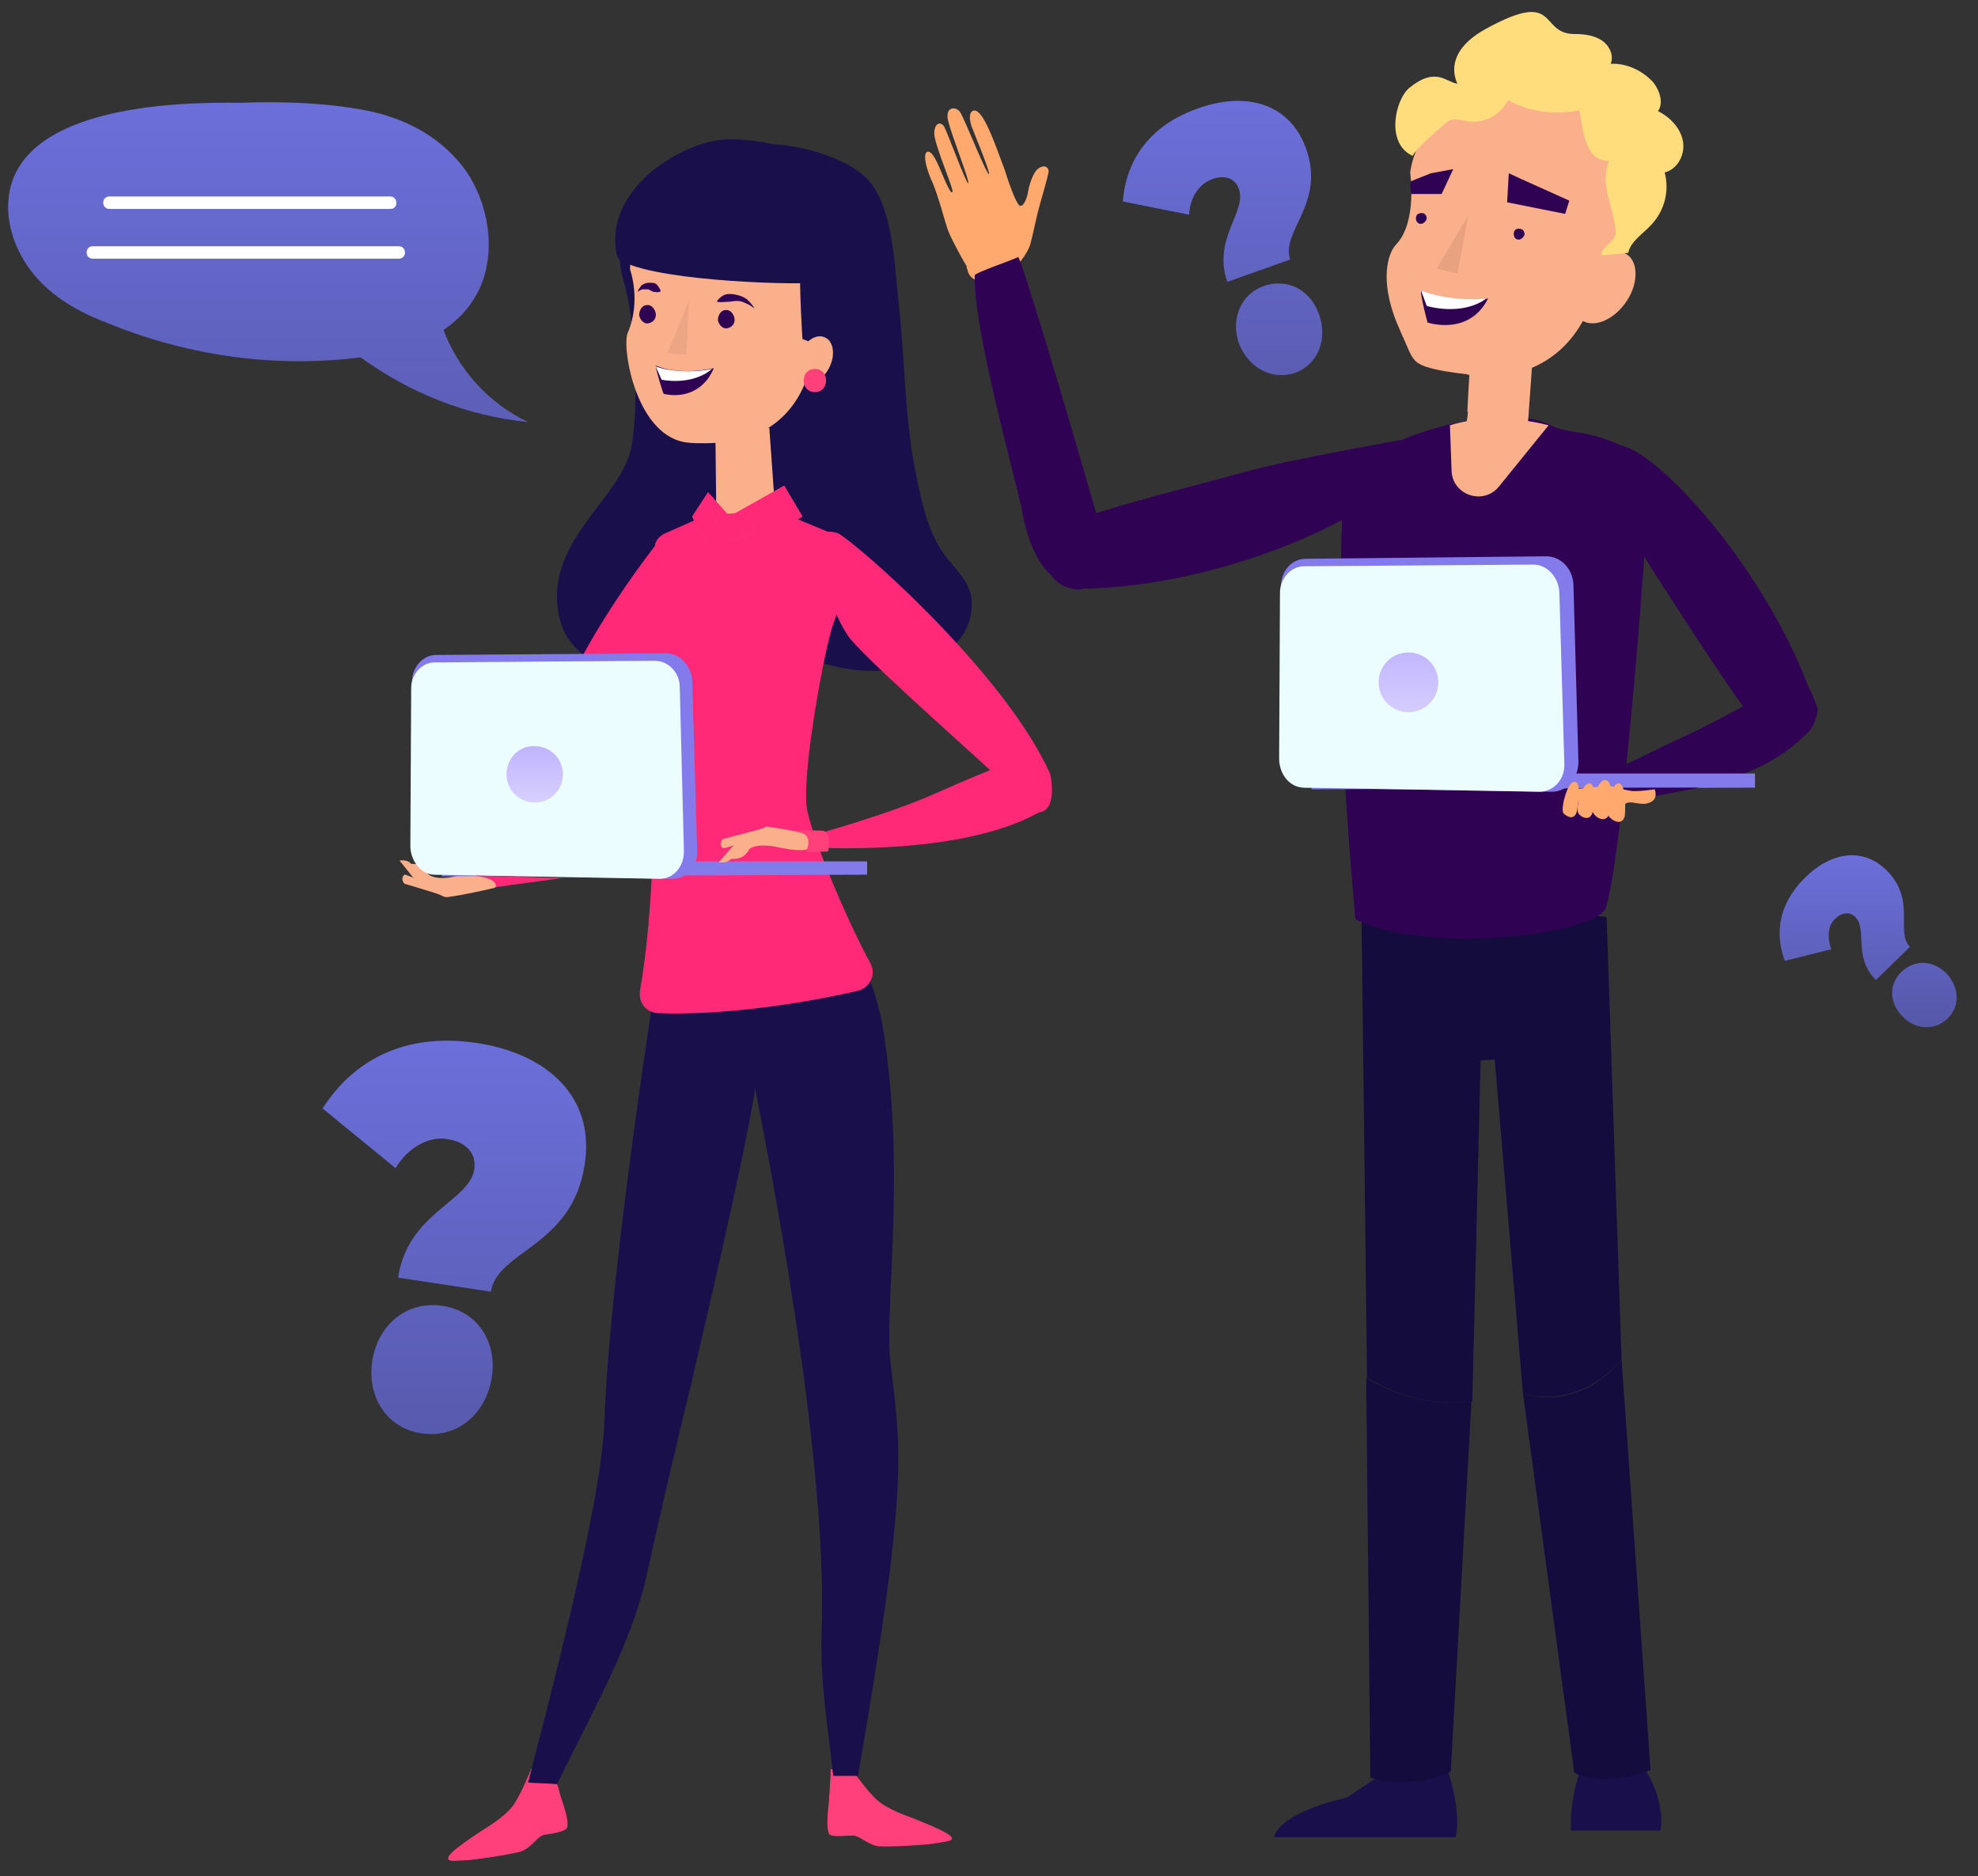 <svg width="466" height="442" viewBox="0 0 466 442" fill="none" xmlns="http://www.w3.org/2000/svg">
<rect x="0" y="0" width="466" height="442" fill="#333333" stroke="none"/>
<path d="M111.747 275.395C112.333 271.489 109.403 268.95 105.497 268.364C101.005 267.583 96.122 270.317 93.193 275.2L76.006 261.137C83.232 249.809 95.341 243.168 112.333 245.707C129.129 248.246 140.262 258.598 137.723 274.419C134.793 293.755 117.215 294.536 115.653 304.302L93.779 300.982C96.122 285.552 110.575 283.208 111.747 275.395ZM87.724 320.513C89.091 312.115 95.732 306.45 104.13 307.622C112.528 308.794 117.215 316.216 115.848 324.615C114.481 333.013 107.841 338.873 99.443 337.701C91.044 336.529 86.357 328.912 87.724 320.513Z" fill="url(#paint0_linear)"/>
<path d="M291.864 44.531C290.888 41.797 288.349 41.211 285.615 42.188C282.49 43.359 280.341 46.485 280.146 50.586L264.521 47.461C265.303 37.891 270.576 29.687 282.099 25.586C293.427 21.484 303.778 24.219 307.684 34.961C312.371 48.047 301.63 54.492 303.973 61.133L289.13 66.407C285.615 56.25 293.817 49.805 291.864 44.531ZM291.864 80.86C289.911 75.196 292.255 69.337 297.723 67.383C303.387 65.43 308.856 68.36 310.809 74.219C312.762 79.884 310.614 85.938 304.95 87.892C299.481 89.649 294.013 86.524 291.864 80.86Z" fill="url(#paint1_linear)"/>
<path d="M437.082 216.018C435.715 214.651 433.762 215.042 432.395 216.409C430.637 217.971 430.441 220.706 431.418 223.635L420.481 226.37C418.137 219.924 418.918 213.088 425.168 206.838C431.223 200.783 438.84 199.416 444.503 205.08C451.535 212.112 446.457 219.534 449.972 223.049L441.965 230.862C436.496 225.589 440.011 218.948 437.082 216.018ZM448.214 239.456C445.089 236.331 444.894 231.839 448.019 228.909C451.144 225.979 455.441 226.175 458.566 229.3C461.495 232.425 461.886 236.917 458.956 239.847C455.831 242.972 451.144 242.581 448.214 239.456Z" fill="url(#paint2_linear)"/>
<path d="M2.149 45.704C5.469 24.61 42.772 24.024 56.639 24.219C66.6 23.828 78.123 24.219 87.888 26.367C96.286 28.321 104.294 32.617 109.762 40.235C115.035 47.852 116.989 58.985 113.082 67.774C111.129 72.071 108.004 75.392 104.489 77.736C108.004 87.111 115.231 95.119 124.41 99.416C110.153 98.048 96.481 92.579 84.958 84.181C65.232 86.72 44.921 83.986 25.976 76.368C19.726 74.025 13.672 70.9 8.984 65.821C4.297 60.743 0.977 53.126 2.149 45.704Z" fill="url(#paint3_linear)"/>
<path d="M91.99 49.219C69.921 49.219 47.851 49.219 25.782 49.219C23.829 49.219 23.829 46.289 25.782 46.289C47.851 46.289 69.921 46.289 91.99 46.289C93.748 46.289 93.943 49.219 91.99 49.219Z" fill="white"/>
<path d="M93.943 60.938C69.921 60.938 45.898 60.938 21.875 60.938C19.922 60.938 19.922 58.008 21.875 58.008C45.898 58.008 69.921 58.008 93.943 58.008C95.897 58.008 95.897 60.938 93.943 60.938Z" fill="white"/>
<path d="M99.606 205.276C99.606 205.276 100.582 207.425 100.192 207.62C99.801 208.011 96.09 206.058 95.309 206.058C94.528 206.644 94.723 207.62 95.309 208.206C97.457 208.792 104.879 211.136 104.879 211.136L99.606 205.276Z" fill="#FAB08B"/>
<path d="M116.791 208.987C116.596 208.987 116.596 209.183 116.4 209.183C115.033 209.573 105.854 211.527 104.877 211.331C103.901 211.136 98.042 207.62 98.042 207.62L94.135 202.737C94.135 202.737 95.893 202.347 96.87 203.519C97.846 203.519 99.604 203.323 100.776 205.862C102.729 207.62 107.221 206.448 107.221 206.448C107.221 206.448 111.322 205.276 113.08 205.862L116.596 207.034C116.791 207.034 116.986 207.23 117.182 207.425C117.572 208.011 117.377 208.597 116.986 208.987H116.791Z" fill="#FAB08B"/>
<path d="M149.799 48.828C146.088 53.711 145.111 60.157 146.869 66.016C150.189 77.344 150.385 98.048 148.627 105.861C146.088 116.994 130.463 126.369 131.245 141.603C132.026 156.838 146.088 158.596 153.314 157.229C160.541 155.666 162.103 147.463 173.235 150.393C182.22 152.736 190.813 156.057 199.992 157.619C210.734 159.377 229.874 156.057 228.898 141.213C228.507 136.525 224.015 133.205 221.671 129.494C218.546 124.416 217.179 118.556 216.007 112.697C213.078 99.22 213.273 85.157 211.711 71.485C210.734 63.086 210.539 47.461 203.508 41.406C196.086 34.57 166.986 25.781 149.799 48.828Z" fill="#190F4B"/>
<path d="M181.047 121.486C175.774 129.884 167.375 128.126 168.743 119.728L168.547 102.54L181.242 100.782L182.414 117.189C182.414 118.751 182.023 120.314 181.047 121.486Z" fill="#FAB08B"/>
<path opacity="0.57" fill-rule="evenodd" clip-rule="evenodd" d="M169.857 114L181 102.435L180.829 100L169 101.217L169.857 114Z" fill="#FAB08B"/>
<path d="M195.304 424.421C195.304 423.249 195.499 422.077 195.499 421.101C195.694 418.952 195.694 416.804 195.694 416.804L200.382 416.413C200.382 416.413 204.288 422.077 206.827 424.226C209.366 426.374 214.053 427.937 214.053 427.937C214.053 427.937 222.256 431.062 223.818 432.429C225.381 433.796 222.647 433.796 220.889 434.187C219.326 434.577 209.756 435.163 207.022 434.968C204.288 434.577 202.335 432.234 200.772 432.429C199.21 432.429 196.476 432.82 195.499 432.234C194.327 431.062 195.304 424.421 195.304 424.421Z" fill="#FF407A"/>
<path d="M105.854 437.117C107.026 435.359 114.448 430.671 114.448 430.671C114.448 430.671 118.745 428.132 120.698 425.593C122.651 423.054 125.19 416.608 125.19 416.608L130.072 416.022C130.072 416.022 130.463 418.171 131.244 420.319C131.635 421.296 131.83 422.468 132.221 423.64C132.221 423.64 134.564 429.89 133.393 430.866C132.416 431.648 129.682 432.038 128.315 432.234C126.752 432.429 125.385 435.163 122.846 436.14C120.307 436.921 110.932 438.288 109.175 438.288C107.417 438.288 104.683 438.874 105.854 437.117Z" fill="#FF407A"/>
<path d="M155.266 127.345C148.431 136.135 123.822 169.143 126.556 191.604C126.947 194.339 130.463 195.511 132.416 193.362C144.915 180.276 168.743 133.986 160.54 126.564C158.782 125.392 156.438 125.783 155.266 127.345Z" fill="#FF2978"/>
<path d="M193.547 384.967C193.157 397.076 195.501 409.772 196.282 418.366C198.235 418.366 200.188 418.366 202.141 418.366C214.445 347.271 212.102 341.802 209.758 320.708C208.391 307.426 213.273 277.738 208.391 244.535C206.047 228.128 198.625 217.776 195.305 215.042L156.244 219.534C149.018 265.629 143.159 310.747 142.377 335.161C141.791 353.13 130.464 396.49 124.409 419.928C126.362 420.124 129.292 420.124 131.245 420.319C139.252 403.717 148.822 387.311 152.338 371.099C157.025 350.201 157.025 350.201 162.884 325.786C164.642 318.169 175.384 272.856 177.923 256.449C179.876 266.996 195.305 342.388 193.547 384.967Z" fill="#190F4B"/>
<path d="M190.032 189.846C190.618 195.705 199.407 216.604 205.071 226.956C206.438 229.495 205.071 232.62 202.141 233.401C187.884 236.722 169.33 239.261 154.877 238.675C152.143 238.48 150.385 236.136 150.776 233.401C154.291 213.479 154.096 187.502 154.096 178.713C154.096 177.346 153.51 176.174 152.534 175.393C148.432 171.877 144.721 165.041 144.331 163.283C141.792 156.642 153.705 146.876 154.291 128.712C154.291 127.345 155.463 126.173 156.83 125.587L165.619 121.681C166.01 121.485 166.596 121.29 167.182 121.29L182.025 120.313C182.611 120.313 183.392 120.313 183.978 120.704L196.282 125.782C197.845 126.368 200.969 127.54 200.969 129.298C200.969 133.986 197.845 142.775 196.282 147.072C194.329 152.541 189.056 180.861 190.032 189.846Z" fill="#FF2978"/>
<path d="M166.401 121.29L166.792 116.017L171.87 121.681L184.76 114.454L183.588 122.267L172.651 127.345L166.401 121.29Z" fill="#FF407A"/>
<path d="M166.401 121.29L166.792 116.017L171.87 121.681L184.76 114.454L183.588 122.267L172.651 127.345L166.401 121.29Z" fill="#FF407A"/>
<path d="M166.401 121.29L166.792 116.017L171.87 121.681L184.76 114.454L183.588 122.267L172.651 127.345L166.401 121.29Z" fill="#FF2978"/>
<path d="M184.758 114.454L189.055 121.681L180.071 127.345L174.407 120.314L184.758 114.454Z" fill="#FF407A"/>
<path d="M170.111 119.728L166.01 128.126L163.08 121.681L166.791 116.017L170.111 119.728Z" fill="#FF407A"/>
<path d="M184.758 114.454L189.055 121.681L180.071 127.345L174.407 120.314L184.758 114.454Z" fill="#FF2978"/>
<path d="M170.111 119.728L166.01 128.126L163.08 121.681L166.791 116.017L170.111 119.728Z" fill="#FF2978"/>
<path d="M234.561 182.619C224.601 173.44 202.922 154.299 199.797 149.806C196.867 145.509 191.985 134.181 193.352 126.759C193.742 124.611 197.063 125.197 198.039 125.978C206.437 131.837 237.686 160.353 247.452 182.424C249.795 195.51 240.616 193.166 234.561 182.619Z" fill="#FF2978"/>
<path d="M147.845 78.516C151.166 70.899 148.431 63.477 148.431 63.477C148.431 57.227 151.752 50.196 156.439 45.703C159.954 42.188 164.837 39.844 170.306 39.844C180.852 39.844 196.281 46.484 196.281 56.446L191.008 85.938C188.469 97.071 180.461 103.517 170.306 104.103C168.938 104.493 163.86 104.493 162.298 104.298C149.994 103.321 146.478 82.227 147.845 78.516Z" fill="#FAB08B"/>
<path d="M150.58 74.219C150.775 75.391 151.751 76.368 152.728 76.173C153.9 75.977 154.681 75.001 154.486 73.829C154.29 72.657 153.314 71.68 152.337 71.876C151.361 71.876 150.58 73.047 150.58 74.219Z" fill="#300254"/>
<path d="M169.132 75.391C169.328 76.563 170.304 77.54 171.281 77.344C172.453 77.149 173.234 76.172 173.038 75.001C172.843 73.829 171.867 72.852 170.89 73.047C169.914 73.047 169.132 74.219 169.132 75.391Z" fill="#300254"/>
<path d="M177.727 72.656C177.336 71.875 176.75 71.289 176.164 70.703C175.578 70.117 174.602 69.726 173.82 69.531C173.039 69.336 172.063 69.141 171.086 69.336C170.305 69.531 169.524 70.117 168.938 70.898V71.094C169.914 71.289 170.696 71.094 171.477 71.094C172.258 71.094 172.844 70.898 173.625 70.898C174.406 70.898 174.992 71.094 175.774 71.484C176.359 71.68 176.945 72.07 177.727 72.656Z" fill="#300254"/>
<path d="M150.19 68.75C150.58 68.555 150.971 68.164 151.557 68.164C151.947 68.164 152.338 68.164 152.729 68.164C153.119 68.359 153.51 68.555 153.9 68.75C154.291 68.75 154.877 68.945 155.463 68.75L155.658 68.555C155.463 67.969 155.072 67.383 154.682 66.992C154.291 66.602 153.51 66.602 152.924 66.602C152.338 66.602 151.752 66.797 151.166 67.188C150.776 67.773 150.385 68.164 150.19 68.75Z" fill="#300254"/>
<path opacity="0.68" d="M162.299 70.899L157.221 83.204L161.713 83.595L162.299 70.899Z" fill="#E8A280"/>
<path d="M189.055 79.884C189.055 79.884 201.36 83.595 199.407 95.119C199.407 95.119 203.703 52.344 194.719 42.969C185.735 33.594 189.055 79.884 189.055 79.884Z" fill="#190F4B"/>
<path d="M168.158 86.72C168.158 86.72 160.541 88.673 154.487 86.134C154.682 87.892 156.245 92.579 156.245 92.579C156.245 92.579 164.838 94.923 168.158 86.72Z" fill="#300254"/>
<path d="M154.487 86.329L155.854 89.454C155.854 89.454 162.885 91.017 167.768 86.915C162.885 87.892 157.612 87.501 154.487 86.329Z" fill="white"/>
<path d="M156.244 92.774C156.244 92.774 158.002 91.407 159.76 91.017C161.518 90.626 165.424 90.626 165.424 90.626C165.424 90.626 162.299 94.142 156.244 92.774Z" fill="#300254"/>
<path d="M191.985 66.602C199.992 66.016 189.641 53.711 197.063 50.391C198.234 49.805 198.234 47.657 199.602 46.875C195.305 36.133 181.829 32.812 171.868 32.812C161.126 32.812 141.4 44.727 145.502 60.743C151.361 66.016 185.54 67.188 191.985 66.602Z" fill="#190F4B"/>
<path d="M188.275 83.399C186.908 86.329 187.493 89.454 189.447 90.235C191.4 91.016 194.134 89.258 195.501 86.329C196.868 83.399 196.282 80.274 194.329 79.493C192.376 78.516 189.642 80.274 188.275 83.399Z" fill="#FAB08B"/>
<path opacity="0.68" fill-rule="evenodd" clip-rule="evenodd" d="M190.618 82.032C191.009 81.446 191.204 80.86 192.181 80.469C192.962 80.274 194.329 80.469 194.524 83.008C194.72 85.352 193.157 87.696 191.985 87.501C191.595 87.501 191.399 86.915 191.204 86.133C191.985 85.743 192.376 84.962 192.181 83.985C191.985 83.204 191.399 82.813 191.009 82.618C190.618 82.227 190.618 82.032 190.618 82.032Z" fill="#FAB08B"/>
<path d="M191.984 92.384C188.469 92.384 188.469 86.915 191.984 86.915C195.5 86.915 195.5 92.384 191.984 92.384Z" fill="#FF407A"/>
<path d="M204.289 206.057V202.932H104.097V206.447L204.289 206.057Z" fill="#837BEC"/>
<path d="M102.73 206.058L158.393 207.034C161.713 207.034 164.447 204.104 164.252 200.393L163.08 160.354C162.885 156.838 160.15 153.908 157.026 153.908L102.73 154.299C99.606 154.299 97.067 157.229 97.067 160.549L96.871 199.417C96.871 202.932 99.41 206.058 102.73 206.058Z" fill="#837BEC"/>
<path d="M102.34 206.058L155.463 207.034C158.588 207.034 161.127 204.3 161.127 200.589L160.15 161.916C160.15 158.4 157.416 155.666 154.291 155.666L102.34 156.057C99.41 156.057 96.871 158.791 96.871 162.111L96.676 199.612C96.871 203.128 99.41 206.058 102.34 206.058Z" fill="#ECFDFF"/>
<path d="M119.331 182.424C119.331 186.135 122.26 189.065 125.971 189.065C129.682 189.065 132.611 186.135 132.611 182.424C132.611 178.713 129.682 175.783 125.971 175.783C122.26 175.588 119.331 178.713 119.331 182.424Z" fill="url(#paint4_linear)"/>
<path d="M243.155 181.644C241.592 179.886 238.858 179.105 236.71 180.082C233.585 181.254 228.312 183.402 219.913 187.113C208.976 191.996 190.422 197.074 190.422 197.074L191.008 199.613C191.008 199.613 225.968 201.957 244.717 191.41C246.475 190.433 247.256 188.09 246.28 186.136C245.303 184.183 244.327 182.816 243.155 181.644Z" fill="#FF2978"/>
<path d="M174.799 200.784C174.799 200.784 175.971 198.831 175.385 198.44C174.994 198.245 170.893 200.003 170.307 199.808C169.526 199.222 169.721 198.245 170.307 197.659C172.651 197.073 180.658 194.925 180.658 194.925L174.799 200.784Z" fill="#FAB08B"/>
<path d="M193.158 197.073C192.963 197.073 192.963 196.878 192.768 196.878C191.205 196.487 181.44 194.729 180.659 194.729C179.682 194.925 173.432 198.44 173.432 198.44L169.331 203.128C169.331 203.128 171.089 203.519 172.26 202.347C173.237 202.347 175.19 202.542 176.557 200.003C178.705 198.44 183.393 199.612 183.393 199.612C183.393 199.612 187.69 200.589 189.643 200.198L193.353 199.222C193.549 199.222 193.939 199.026 193.939 198.831C194.33 198.245 194.135 197.659 193.549 197.464L193.158 197.073Z" fill="#FAB08B"/>
<path d="M195.11 200.589L189.837 200.784C189.837 200.784 191.986 196.683 188.275 196.097C184.369 195.315 193.939 195.706 193.939 195.706C193.939 195.706 195.892 195.901 195.11 200.589Z" fill="#FF407A"/>
<path d="M116.792 208.987L132.611 206.839L111.909 206.253C111.909 206.448 117.182 206.644 116.792 208.987Z" fill="#FF2978"/>
<path d="M379.481 182.229C378.895 180.08 378.699 182.034 378.699 182.034C381.238 181.057 390.223 176.565 394.715 174.416C410.339 167.58 419.714 159.768 425.182 161.135C426.354 161.33 427.721 165.627 428.112 166.604C428.502 167.775 427.331 170.901 426.549 171.877C422.839 175.783 412.683 186.33 381.824 187.893L379.481 182.229Z" fill="#300254"/>
<path d="M239.25 62.891C239.25 62.891 241.985 60.157 242.766 57.422C243.547 54.493 244.133 51.172 244.914 48.438C245.695 45.703 246.867 41.602 247.062 40.43C247.062 39.453 246.086 38.672 244.719 39.649C243.352 40.43 242.375 43.946 242.18 45.313C241.985 46.485 241.203 48.828 240.227 48.438C239.25 47.852 237.297 41.992 236.711 40.039C235.93 38.086 234.172 32.812 232.415 29.297C231.243 26.953 230.071 25.586 229.094 26.172C228.118 26.758 228.508 28.906 229.094 30.273C229.68 31.836 233.196 40.234 233 41.016C232.61 41.602 227.141 27.734 226.165 26.367C225.188 25 222.454 25 223.43 28.711C224.407 32.422 228.508 42.774 228.118 43.164C227.727 43.555 223.235 31.25 222.454 29.883C221.673 28.515 220.11 28.906 220.11 31.445C220.11 33.984 224.602 44.336 224.407 45.117C224.212 46.094 223.04 43.555 222.063 41.211C220.892 38.477 219.72 35.547 218.548 35.742C217.571 35.938 217.767 38.477 219.329 42.188C221.087 45.899 222.649 52.539 223.43 54.493C224.212 56.446 226.946 61.524 227.727 62.696C227.727 62.891 227.727 63.282 227.923 63.477C228.118 65.04 229.485 66.212 231.243 66.212H236.516C237.883 66.016 239.25 64.649 239.25 62.891Z" fill="#FFA96E"/>
<path d="M388.466 114.455C388.856 109.376 384.559 106.251 379.872 104.103C372.841 101.173 369.521 102.345 364.833 100.001C355.849 95.314 330.069 100.392 318.155 110.939C315.03 119.142 316.398 136.135 315.812 153.127C315.226 170.706 319.327 216.41 319.327 216.41C337.491 225.003 376.357 219.73 378.31 213.675C381.825 202.737 386.708 143.947 388.466 114.455Z" fill="#300254"/>
<path d="M370.106 431.258H391.199C391.199 431.258 392.566 425.008 387.683 417L372.254 417.195C372.254 417.391 369.715 423.641 370.106 431.258Z" fill="#190F4B"/>
<path d="M341.201 417.39C341.201 417.39 344.326 426.57 342.959 432.82H300.187C300.187 432.82 300.187 427.546 317.374 423.444L329.287 415.437L341.201 417.39Z" fill="#190F4B"/>
<path d="M321.864 324.614L322.841 418.757C322.841 418.757 330.848 422.077 341.785 417.389L346.668 330.083C338.27 331.45 328.895 328.911 321.864 324.614Z" fill="#150C3E"/>
<path d="M382.021 320.123L378.506 216.02L320.695 209.965L322.063 324.615C329.094 328.912 338.273 331.451 346.866 330.084L348.819 249.809L352.14 249.614L358.78 328.131C366.788 331.061 376.944 326.959 382.021 320.123Z" fill="#150C3E"/>
<path d="M382.022 320.122C376.944 327.153 366.788 331.255 358.78 328.13L370.889 417.585C370.889 417.585 376.358 421.491 388.857 416.999L382.022 320.122Z" fill="#150C3E"/>
<path d="M246.866 128.714C245.109 133.597 248.82 138.675 253.898 138.675C287.295 138.479 324.794 121.096 328.504 112.307C328.7 112.112 328.7 111.721 328.7 111.526C329.09 109.963 338.074 102.346 330.653 103.713C324.403 104.69 302.919 108.791 294.912 110.94C282.803 114.26 261.514 119.534 252.14 123.049C249.991 123.831 247.648 126.37 246.866 128.714Z" fill="#300254"/>
<path d="M229.678 64.845C229.288 77.736 239.639 113.869 240.811 120.119C241.592 124.611 243.35 130.471 246.67 134.182C256.826 145.51 261.123 132.033 259.951 127.346C257.998 119.338 240.616 60.157 239.834 60.548C239.834 60.743 229.678 64.454 229.678 64.845Z" fill="#300254"/>
<path d="M420.886 174.416C425.573 174.416 428.893 169.533 427.136 164.846C416.589 134.376 390.027 105.47 381.239 104.884C381.043 104.884 380.653 104.884 380.457 104.884C379.09 105.079 378.114 106.056 377.723 107.423C376.356 113.282 386.121 129.298 390.418 135.939C397.058 146.095 408.191 163.674 414.245 171.096C415.613 173.049 418.542 174.416 420.886 174.416Z" fill="#300254"/>
<path d="M229.681 64.844C229.681 64.258 239.837 60.743 239.837 60.743C240.423 60.547 253.117 103.126 258.195 120.9C268.742 117.58 284.952 113.478 294.913 110.744C302.92 108.595 324.404 104.689 330.654 103.517C343.153 98.439 358.192 96.681 364.832 100.001C369.52 102.54 372.84 101.369 379.871 104.103C384.754 106.056 388.855 109.181 388.464 114.455C386.707 143.752 381.824 202.542 378.309 213.871C376.355 219.925 337.49 225.199 319.326 216.605C319.326 216.605 315.225 170.706 315.811 153.323C316.201 142.19 315.811 131.057 316.201 122.463C301.944 130.275 277.921 138.283 255.266 138.674C254.289 139.065 253.117 138.869 251.75 138.479C250.188 138.088 248.625 136.916 247.649 135.549C247.258 135.158 247.063 134.963 246.672 134.572C243.352 130.861 241.594 125.002 240.813 120.51C239.641 113.869 229.29 77.931 229.681 64.844Z" fill="#300254"/>
<path d="M420.886 174.416C425.573 174.416 428.893 169.533 427.136 164.846C416.589 134.376 390.027 105.47 381.239 104.884C381.043 104.884 380.653 104.884 380.457 104.884C379.09 105.079 378.114 106.056 377.723 107.423C376.356 113.282 386.121 129.298 390.418 135.939C397.058 146.095 408.191 163.674 414.245 171.096C415.613 173.049 418.542 174.416 420.886 174.416Z" fill="#300254"/>
<path d="M359.363 102.345C352.137 112.111 343.348 108.4 345.692 98.439L347.45 81.056H361.316L359.949 100.001C359.949 100.978 359.754 101.759 359.363 102.345Z" fill="#FAB08B"/>
<path fill-rule="evenodd" clip-rule="evenodd" d="M345.694 97.072L361.318 83.204L361.514 80.47L346.67 79.689L345.889 93.165L345.694 97.072Z" fill="#FAB08B"/>
<path d="M385.34 26.562C379.872 21.68 367.372 19.336 360.537 18.555C354.482 17.773 348.623 19.336 344.131 22.461C337.881 26.562 333.194 33.789 332.217 40.625C332.217 40.625 333.975 52.344 328.897 57.618C327.53 58.985 324.991 64.258 328.311 74.024C329.092 76.368 331.045 80.47 332.022 82.814C332.998 84.767 333.584 85.548 335.733 86.329C338.662 87.306 341.787 87.696 344.912 88.087C345.303 88.087 345.303 88.087 345.889 88.282C347.451 88.478 346.67 88.673 348.428 88.478C359.951 89.454 369.911 83.79 374.599 72.071L388.27 44.922C390.223 38.672 390.223 30.86 385.34 26.562Z" fill="#FAB08B"/>
<path d="M356.629 55.079C356.629 55.86 357.02 56.446 357.801 56.446C358.387 56.446 358.973 55.86 359.168 55.274C359.168 54.493 358.777 53.907 357.996 53.907C357.215 53.712 356.629 54.298 356.629 55.079Z" fill="#300254"/>
<path d="M333.584 51.367C333.584 52.148 333.975 52.734 334.756 52.734C335.342 52.734 335.928 52.148 336.123 51.562C336.123 50.781 335.732 50.195 334.951 50.195C334.17 50.195 333.584 50.586 333.584 51.367Z" fill="#300254"/>
<path d="M345.889 50.782L338.467 63.282L343.35 64.454L345.889 50.782Z" fill="#E8A280"/>
<path d="M355.067 47.656L368.738 50.391L369.715 47.266L357.996 41.992L355.458 40.82L355.067 47.656Z" fill="#300254"/>
<path d="M339.639 45.703L342.373 39.844L337.1 40.82L332.217 42.773L332.412 45.703H339.639Z" fill="#300254"/>
<path d="M350.574 70.314C350.574 70.314 341.59 71.681 334.754 68.36C334.754 70.314 336.317 75.978 336.317 75.978C336.317 75.978 346.082 79.298 350.574 70.314Z" fill="#300254"/>
<path d="M334.754 68.36L336.122 72.071C336.122 72.071 344.324 74.611 350.184 70.314C344.324 70.9 338.27 69.923 334.754 68.36Z" fill="white"/>
<path d="M372.449 64.649C369.715 68.946 369.91 74.024 372.839 75.587C375.964 77.344 380.652 75.001 383.386 70.704C386.12 66.407 385.925 61.328 382.995 59.766C380.066 58.203 375.183 60.352 372.449 64.649Z" fill="#FAB08B"/>
<path fill-rule="evenodd" clip-rule="evenodd" d="M376.354 63.282C376.94 62.305 377.721 61.524 379.088 61.328C380.455 61.133 382.408 61.914 382.213 65.625C382.018 69.532 379.088 72.657 377.135 72.071C376.549 71.875 376.158 70.899 376.158 69.727C377.33 69.336 378.307 67.969 378.112 66.407C377.916 65.235 377.33 64.258 376.354 63.867C376.354 63.477 376.354 63.282 376.354 63.282Z" fill="#FAB08B"/>
<path d="M377.529 60.157C376.162 59.18 380.85 56.641 380.654 54.883C380.264 48.242 376.748 44.141 379.092 37.891C373.623 38.086 373.037 31.25 372.061 25.977C366.397 27.148 360.342 26.367 355.265 23.633C353.507 27.148 349.405 29.297 345.499 28.516C344.327 28.32 342.96 27.93 341.788 28.32C341.007 28.516 340.421 29.102 339.835 29.688C337.296 31.836 333.39 35.352 332.804 36.719C326.359 33.789 328.703 23.437 332.023 20.703C338.273 15.625 340.617 19.336 343.351 19.726C342.179 17.187 341.203 11.719 349.991 6.836C367.374 -2.735 362.491 7.812 370.694 8.007C372.842 8.007 375.186 8.203 377.139 9.375C379.092 10.547 380.264 12.89 379.482 15.039C383.193 14.844 386.904 16.601 389.443 19.336C391.006 21.289 391.982 24.219 390.615 26.172C393.349 27.539 395.888 30.078 396.474 33.203C397.06 36.328 395.302 39.844 392.177 40.625C393.349 44.922 392.177 49.61 389.052 52.93C387.099 55.079 384.17 56.836 383.584 59.571" fill="#FFDD7D"/>
<path d="M364.834 100.197C364.834 100.197 352.725 96.682 341.593 100.197L341.983 110.94C342.178 116.604 349.405 119.143 353.116 114.651L364.834 100.197Z" fill="#FAB08B"/>
<path d="M413.463 185.55V182.229H308.974V185.941L413.463 185.55Z" fill="#837BEC"/>
<path d="M307.41 185.55L365.612 186.526C369.127 186.526 371.861 183.401 371.861 179.495L370.689 137.697C370.494 133.986 367.76 131.057 364.244 131.057L307.606 131.643C304.285 131.643 301.746 134.572 301.746 138.283L301.551 178.714C301.356 182.425 304.09 185.55 307.41 185.55Z" fill="#837BEC"/>
<path d="M307.215 185.55L362.682 186.526C366.002 186.526 368.736 183.597 368.541 179.886L367.369 139.455C367.174 135.94 364.44 133.01 361.315 133.01L307.215 133.4C304.09 133.4 301.551 136.33 301.551 139.651L301.356 178.714C301.356 182.425 303.895 185.55 307.215 185.55Z" fill="#ECFDFF"/>
<path d="M324.791 160.744C324.791 164.651 327.916 167.776 331.823 167.776C335.729 167.776 338.854 164.651 338.854 160.744C338.854 156.838 335.729 153.713 331.823 153.713C327.916 153.713 324.791 156.838 324.791 160.744Z" fill="url(#paint5_linear)"/>
<path d="M383.973 188.675L400.379 185.55H377.333C377.138 185.55 384.169 186.331 383.973 188.675Z" fill="#300254"/>
<path d="M379.285 185.159C379.285 185.159 382.8 186.136 384.363 186.331C386.12 186.526 389.831 185.94 389.831 185.94C389.831 185.94 390.808 188.284 388.659 189.065C386.511 190.042 384.167 188.284 382.8 189.456C381.824 190.237 370.301 191.214 370.105 186.331C370.105 185.745 379.285 185.159 379.285 185.159Z" fill="#FFA96E"/>
<path d="M382.8 192.19C382.8 192.19 383.386 184.964 381.433 184.573C379.48 184.182 378.308 191.409 379.09 192.386C380.066 193.557 382.215 194.534 382.8 192.19Z" fill="#FFA96E"/>
<path d="M379.285 191.409C379.285 191.409 380.456 184.182 378.308 183.792C376.16 183.401 374.597 190.628 375.378 191.604C376.355 192.971 378.503 193.948 379.285 191.409Z" fill="#FFA96E"/>
<path d="M375.184 191.41C375.184 191.41 376.356 184.964 374.598 184.574C372.645 184.183 371.082 190.628 371.864 191.605C372.449 192.582 374.598 193.558 375.184 191.41Z" fill="#FFA96E"/>
<path d="M371.472 191.213C371.472 191.213 372.839 184.377 371.081 184.182C369.324 183.791 367.566 190.628 368.347 191.604C369.128 192.385 370.886 193.362 371.472 191.213Z" fill="#FFA96E"/>
<defs>
<linearGradient id="paint0_linear" x1="107.044" y1="245.168" x2="107.044" y2="337.85" gradientUnits="userSpaceOnUse">
<stop stop-color="#6C6FDA"/>
<stop offset="1" stop-color="#585AAE"/>
</linearGradient>
<linearGradient id="paint1_linear" x1="288.018" y1="23.77" x2="288.018" y2="88.381" gradientUnits="userSpaceOnUse">
<stop stop-color="#6C6FDA"/>
<stop offset="1" stop-color="#5B5DB3"/>
</linearGradient>
<linearGradient id="paint2_linear" x1="440.117" y1="201.487" x2="440.117" y2="242.004" gradientUnits="userSpaceOnUse">
<stop stop-color="#6C6FDA"/>
<stop offset="1" stop-color="#5557A8"/>
</linearGradient>
<linearGradient id="paint3_linear" x1="63.161" y1="24.085" x2="63.161" y2="99.416" gradientUnits="userSpaceOnUse">
<stop stop-color="#6C6FDA"/>
<stop offset="1" stop-color="#5C5EB7"/>
</linearGradient>
<linearGradient id="paint4_linear" x1="125.971" y1="175.774" x2="125.971" y2="189.065" gradientUnits="userSpaceOnUse">
<stop stop-color="#C0B4FF"/>
<stop offset="1" stop-color="#D8D0FF"/>
</linearGradient>
<linearGradient id="paint5_linear" x1="331.823" y1="153.713" x2="331.823" y2="167.776" gradientUnits="userSpaceOnUse">
<stop stop-color="#C3B7FF"/>
<stop offset="1" stop-color="#D5CDFF"/>
</linearGradient>
</defs>
</svg>
